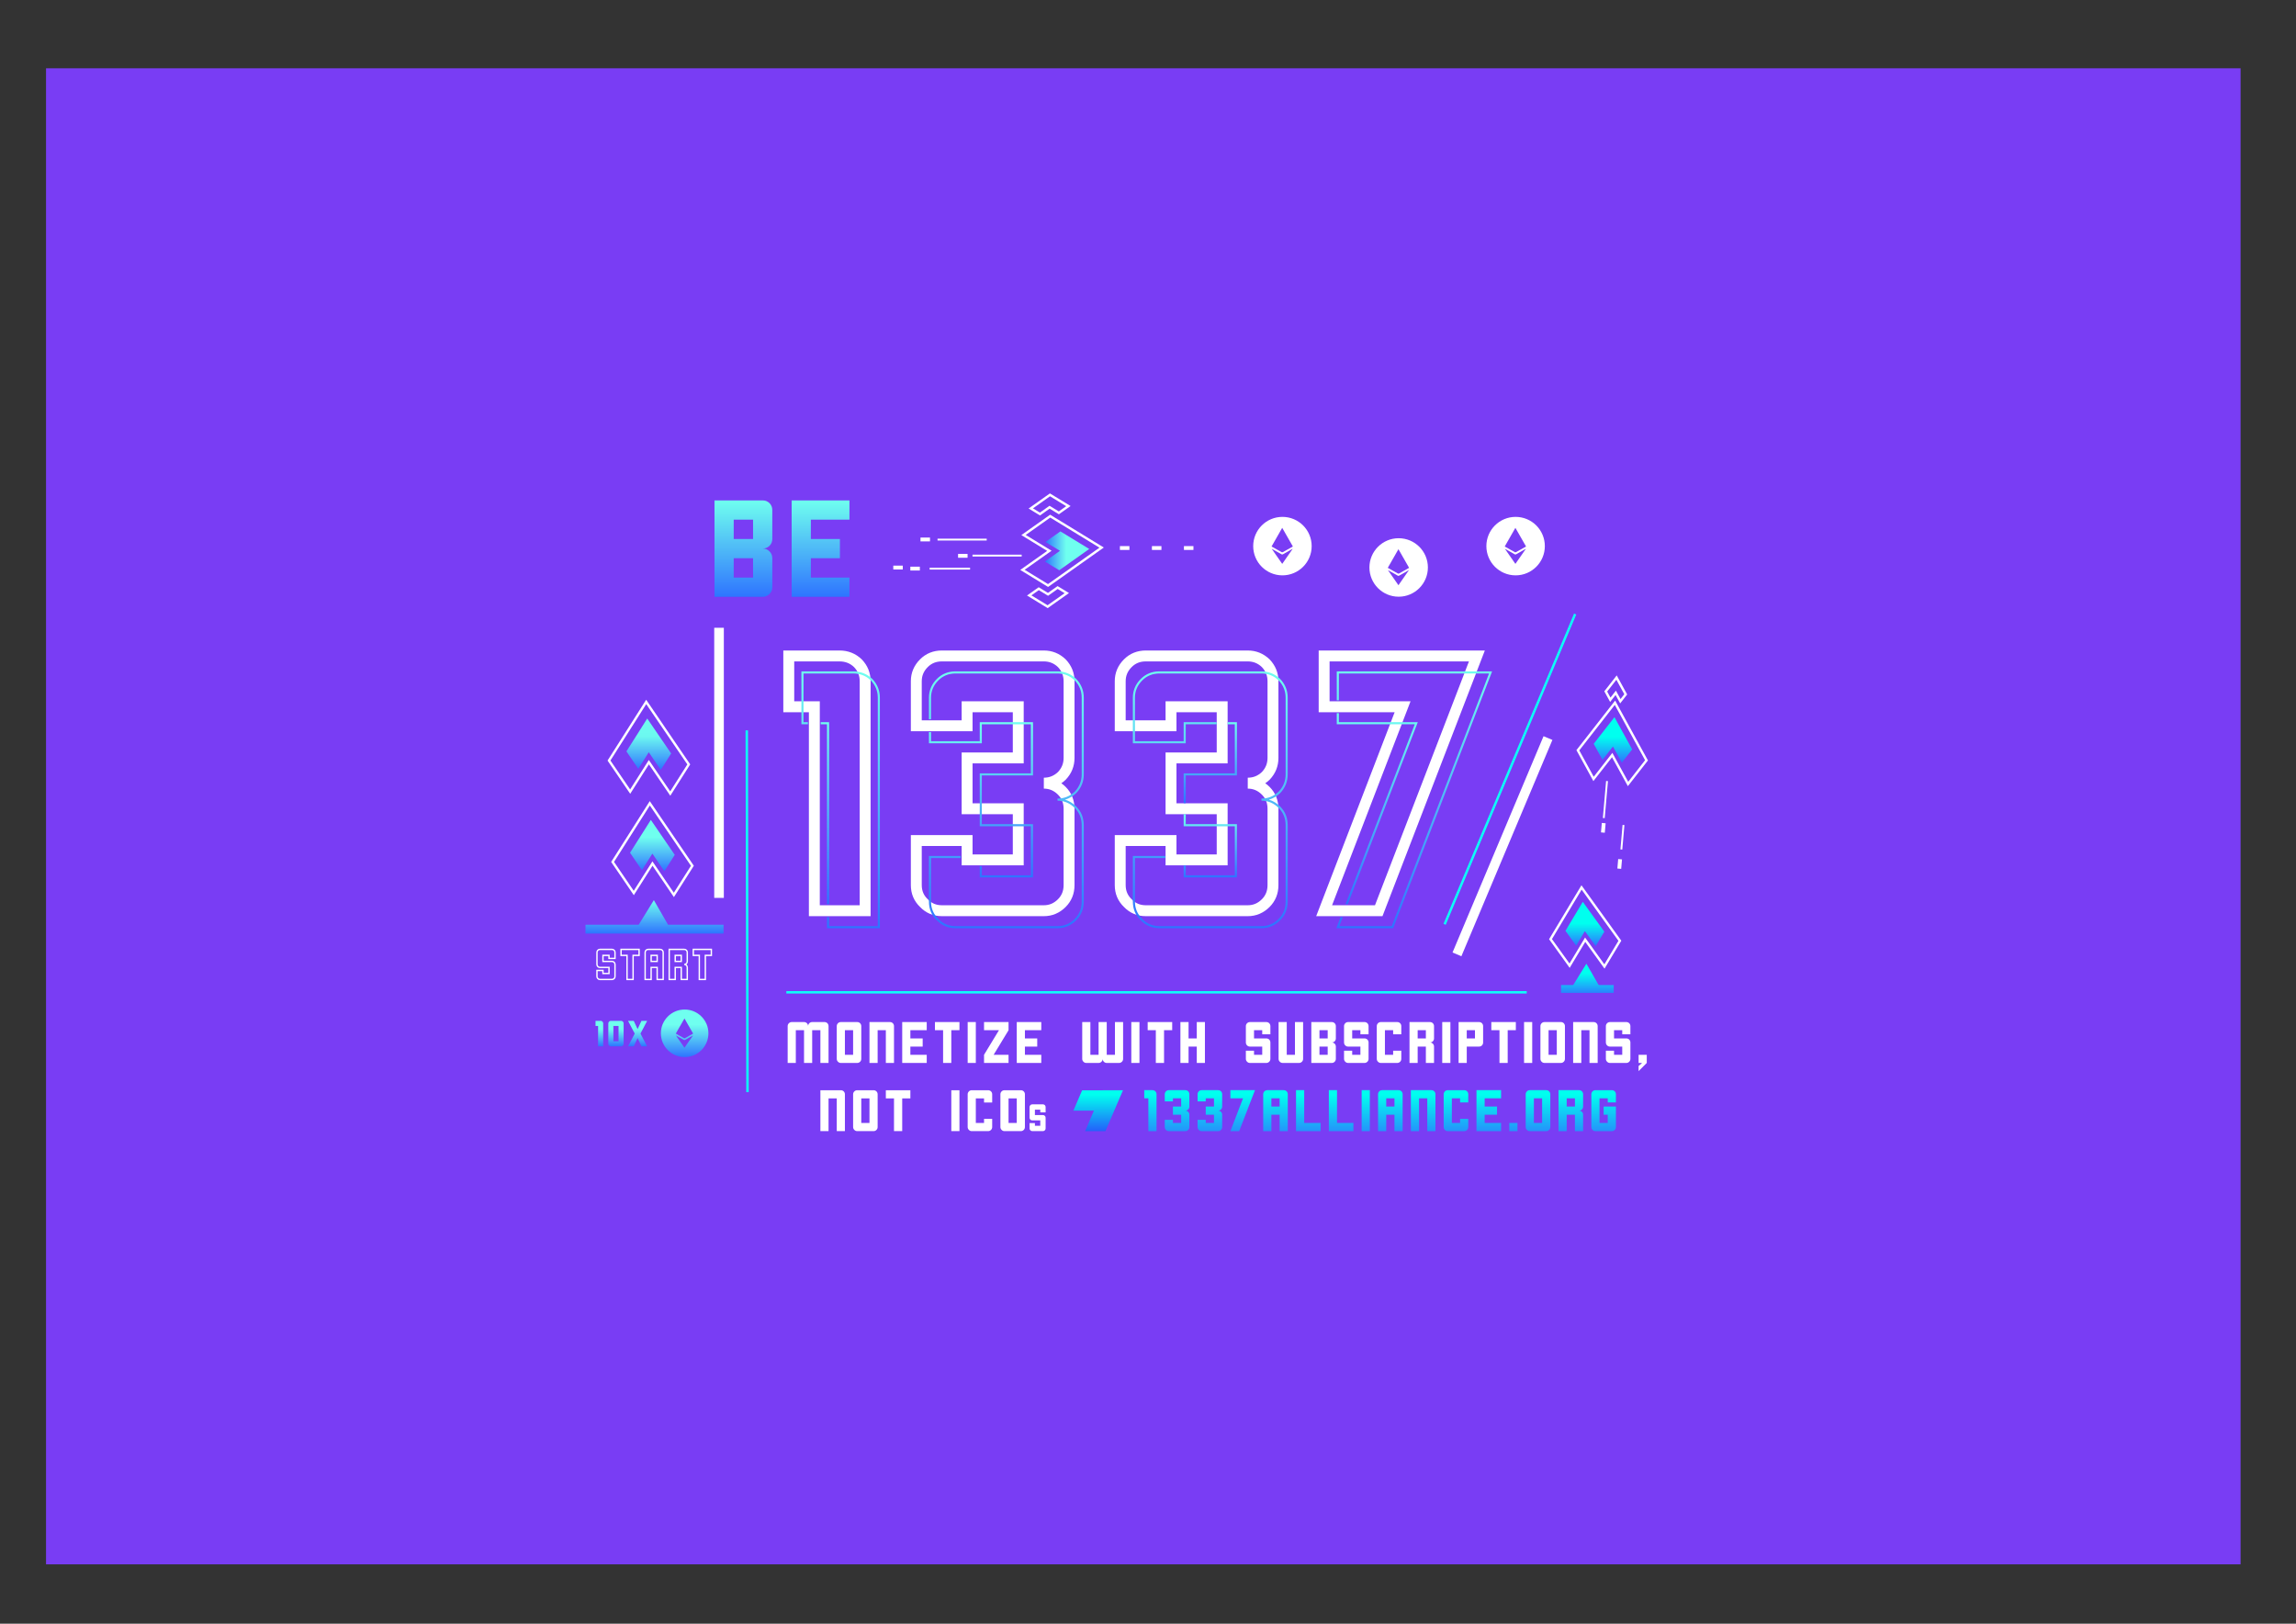 <?xml version="1.0" encoding="utf-8"?>
<!-- Generator: Adobe Illustrator 21.0.2, SVG Export Plug-In . SVG Version: 6.00 Build 0)  -->
<svg version="1.1" id="Layer_1" xmlns="http://www.w3.org/2000/svg" xmlns:xlink="http://www.w3.org/1999/xlink" x="0px" y="0px"
	 viewBox="0 0 841.89 595.28" enable-background="new 0 0 841.89 595.28" xml:space="preserve">
<rect x="0" y="0" width="841.89" height="595.28" fill="#333333" stroke="none"/>
<g>
	<g>
		<rect x="16.879" y="25.038" fill="#793DF4" width="804.691" height="548.477"/>
	</g>
</g>
<g>
	<path fill="none" stroke="#FFFFFF" stroke-width="4" stroke-miterlimit="10" d="M317.231,249.732c0,18.756,0,46.807,0,84.149
		c-4.141,0-10.351,0-18.629,0c0-16.643,0-41.568,0-74.771c-2.113,0-5.239,0-9.378,0c0-2.027,0-4.604,0-7.73
		c0-3.125,0-6.758,0-10.899c4.139,0,10.348,0,18.63,0c2.617,0,4.857,0.887,6.716,2.661
		C316.344,245.001,317.231,247.197,317.231,249.732z"/>
	<path fill="none" stroke="#FFFFFF" stroke-width="4" stroke-miterlimit="10" d="M382.75,287.117c2.535,0,4.731,0.931,6.59,2.788
		c1.774,1.774,2.661,3.972,2.661,6.59c0,6.254,0,15.588,0,28.008c0,2.619-0.887,4.816-2.661,6.59
		c-1.859,1.859-4.055,2.788-6.59,2.788c-8.364,0-20.827,0-37.385,0c-2.62,0-4.816-0.929-6.59-2.788
		c-1.859-1.774-2.788-3.971-2.788-6.59c0-1.774,0-4.012,0-6.716c0-2.789,0-5.998,0-9.632c4.139,0,10.348,0,18.63,0
		c0,1.606,0,3.972,0,7.096c4.224,0,10.475,0,18.756,0c0-4.224,0-10.475,0-18.756c-4.14,0-10.392,0-18.756,0
		c0-4.139,0-10.348,0-18.629c4.224,0,10.475,0,18.756,0c0-4.224,0-10.475,0-18.756c-4.14,0-10.392,0-18.756,0
		c0,1.606,0,3.929,0,6.97c-4.141,0-10.351,0-18.63,0c0-3.631,0-9.081,0-16.348c0-2.535,0.928-4.731,2.788-6.59
		c1.774-1.774,3.97-2.661,6.59-2.661c8.279,0,20.74,0,37.385,0c2.535,0,4.731,0.887,6.59,2.661c1.774,1.859,2.661,4.055,2.661,6.59
		c0,6.253,0,15.631,0,28.134c0,2.534-0.887,4.733-2.661,6.59C387.481,286.23,385.285,287.117,382.75,287.117z"/>
	<path fill="none" stroke="#FFFFFF" stroke-width="4" stroke-miterlimit="10" d="M457.522,287.117c2.534,0,4.731,0.931,6.59,2.788
		c1.774,1.774,2.66,3.972,2.66,6.59c0,6.254,0,15.588,0,28.008c0,2.619-0.886,4.816-2.66,6.59c-1.859,1.859-4.056,2.788-6.59,2.788
		c-8.365,0-20.828,0-37.386,0c-2.62,0-4.816-0.929-6.59-2.788c-1.859-1.774-2.788-3.971-2.788-6.59c0-1.774,0-4.012,0-6.716
		c0-2.789,0-5.998,0-9.632c4.139,0,10.348,0,18.63,0c0,1.606,0,3.972,0,7.096c4.224,0,10.475,0,18.756,0c0-4.224,0-10.475,0-18.756
		c-4.14,0-10.392,0-18.756,0c0-4.139,0-10.348,0-18.629c4.224,0,10.475,0,18.756,0c0-4.224,0-10.475,0-18.756
		c-4.14,0-10.392,0-18.756,0c0,1.606,0,3.929,0,6.97c-4.141,0-10.351,0-18.63,0c0-3.631,0-9.081,0-16.348
		c0-2.535,0.928-4.731,2.788-6.59c1.774-1.774,3.97-2.661,6.59-2.661c8.279,0,20.74,0,37.386,0c2.534,0,4.731,0.887,6.59,2.661
		c1.774,1.859,2.66,4.055,2.66,6.59c0,6.253,0,15.631,0,28.134c0,2.534-0.886,4.733-2.66,6.59
		C462.253,286.23,460.056,287.117,457.522,287.117z"/>
	<path fill="none" stroke="#FFFFFF" stroke-width="4" stroke-miterlimit="10" d="M541.543,240.481
		c-15.968,41.484-27.966,72.616-35.992,93.4c-8.871,0-15.546,0-20.023,0c14.362-37.342,23.952-62.266,28.767-74.771
		c-14.363,0-23.951,0-28.767,0c0-4.645,0-8.533,0-11.659c0-3.125,0-5.449,0-6.97c18.079,0,30.118,0,36.118,0
		c1.774,0,2.956,0,3.549,0C532.46,240.481,537.909,240.481,541.543,240.481z"/>
</g>
<g>
	<g>
		<g>
			<linearGradient id="SVGID_1_" gradientUnits="userSpaceOnUse" x1="302.471" y1="331.505" x2="302.471" y2="264.765">
				<stop  offset="0" style="stop-color:#2E74FF"/>
				<stop  offset="1" style="stop-color:#6FFFEF"/>
			</linearGradient>
			<polygon fill="url(#SVGID_1_)" points="300.94,265.531 303.237,265.531 303.237,331.505 304.002,331.505 304.002,264.765 
				300.94,264.765 			"/>
		</g>
		<g>
			<linearGradient id="SVGID_2_" gradientUnits="userSpaceOnUse" x1="308.245" y1="340.302" x2="308.245" y2="246.136">
				<stop  offset="0" style="stop-color:#2E74FF"/>
				<stop  offset="1" style="stop-color:#6FFFEF"/>
			</linearGradient>
			<path fill="url(#SVGID_2_)" d="M319.852,248.903c-1.924-1.836-4.273-2.767-6.981-2.767h-19.012v19.394h2.38v-0.765h-1.615
				v-17.863h18.246c2.504,0,4.675,0.86,6.44,2.543c1.696,1.777,2.555,3.905,2.555,6.326v83.766h-17.863v-3.331h-0.766v4.096h19.394
				V255.77C322.631,253.146,321.701,250.84,319.852,248.903z"/>
		</g>
	</g>
	<g>
		<g>
			<linearGradient id="SVGID_3_" gradientUnits="userSpaceOnUse" x1="359.698" y1="321.673" x2="359.698" y2="264.765">
				<stop  offset="0" style="stop-color:#2E74FF"/>
				<stop  offset="1" style="stop-color:#6FFFEF"/>
			</linearGradient>
			<polygon fill="url(#SVGID_3_)" points="340.622,268.402 340.622,272.501 360.017,272.501 360.017,265.531 378.008,265.531 
				378.008,283.522 359.252,283.522 359.252,302.916 378.008,302.916 378.008,320.907 360.017,320.907 360.017,317.586 
				359.252,317.586 359.252,321.673 378.773,321.673 378.773,302.15 360.017,302.15 360.017,284.286 378.773,284.286 
				378.773,264.765 359.252,264.765 359.252,271.735 341.388,271.735 341.388,268.402 			"/>
		</g>
		<g>
			<linearGradient id="SVGID_4_" gradientUnits="userSpaceOnUse" x1="369.012" y1="340.302" x2="369.012" y2="246.136">
				<stop  offset="0" style="stop-color:#2E74FF"/>
				<stop  offset="1" style="stop-color:#6FFFEF"/>
			</linearGradient>
			<path fill="url(#SVGID_4_)" d="M397.402,283.904V255.77c0-2.624-0.931-4.931-2.78-6.867c-1.924-1.836-4.23-2.767-6.853-2.767
				h-37.386c-2.713,0-5.02,0.933-6.86,2.773c-1.924,1.924-2.9,4.232-2.9,6.86v7.931h0.766v-7.931c0-2.418,0.9-4.544,2.677-6.319
				c1.691-1.692,3.817-2.549,6.319-2.549h37.386c2.42,0,4.548,0.86,6.312,2.543c1.696,1.777,2.555,3.905,2.555,6.326v28.134
				c0,2.423-0.86,4.552-2.542,6.314c-1.777,1.695-3.905,2.555-6.326,2.555v0.766c2.416,0,4.541,0.901,6.319,2.678
				c1.691,1.691,2.549,3.817,2.549,6.318v28.008c0,2.502-0.858,4.629-2.549,6.319c-1.775,1.776-3.902,2.677-6.319,2.677h-37.386
				c-2.499,0-4.623-0.899-6.326-2.683c-1.771-1.689-2.67-3.813-2.67-6.312v-15.966h10.878v-0.766h-11.644v16.731
				c0,2.717,0.978,5.027,2.894,6.854c1.84,1.929,4.151,2.907,6.867,2.907h37.386c2.628,0,4.936-0.976,6.86-2.9
				c1.84-1.84,2.773-4.149,2.773-6.861v-28.008c0-2.712-0.932-5.02-2.773-6.86c-1.221-1.221-2.595-2.059-4.107-2.51
				c1.51-0.432,2.886-1.234,4.112-2.404C396.471,288.837,397.402,286.531,397.402,283.904z"/>
		</g>
	</g>
	<g>
		<g>
			<linearGradient id="SVGID_5_" gradientUnits="userSpaceOnUse" x1="443.782" y1="340.302" x2="443.782" y2="246.136">
				<stop  offset="0" style="stop-color:#2E74FF"/>
				<stop  offset="1" style="stop-color:#6FFFEF"/>
			</linearGradient>
			<path fill="url(#SVGID_5_)" d="M472.172,283.904V255.77c0-2.625-0.931-4.931-2.779-6.867c-1.925-1.836-4.23-2.767-6.854-2.767
				h-37.387c-2.712,0-5.02,0.933-6.86,2.773c-1.925,1.924-2.901,4.232-2.901,6.86v16.731h19.395v-6.97h11.33v-0.765h-12.095v6.97
				h-17.863V255.77c0-2.418,0.9-4.544,2.676-6.319c1.691-1.692,3.817-2.549,6.319-2.549h37.387c2.419,0,4.548,0.86,6.312,2.543
				c1.696,1.777,2.555,3.905,2.555,6.326v28.134c0,2.423-0.859,4.552-2.542,6.314c-1.777,1.695-3.906,2.555-6.325,2.555v0.766
				c2.415,0,4.541,0.901,6.318,2.678c1.692,1.691,2.549,3.816,2.549,6.318v28.008c0,2.502-0.857,4.629-2.549,6.318
				c-1.775,1.777-3.901,2.678-6.318,2.678h-37.387c-2.498,0-4.623-0.899-6.325-2.683c-1.771-1.689-2.67-3.813-2.67-6.312v-15.966
				h11.159v-0.766h-11.925v16.731c0,2.717,0.978,5.027,2.894,6.854c1.84,1.929,4.151,2.907,6.867,2.907h37.387
				c2.627,0,4.935-0.976,6.86-2.9c1.84-1.84,2.773-4.148,2.773-6.861v-28.008c0-2.712-0.933-5.02-2.773-6.86
				c-1.221-1.221-2.596-2.059-4.108-2.51c1.512-0.432,2.888-1.234,4.114-2.404C471.241,288.838,472.172,286.531,472.172,283.904z"/>
		</g>
		<g>
			<linearGradient id="SVGID_6_" gradientUnits="userSpaceOnUse" x1="443.783" y1="294.441" x2="443.783" y2="264.765">
				<stop  offset="0" style="stop-color:#2E74FF"/>
				<stop  offset="1" style="stop-color:#6FFFEF"/>
			</linearGradient>
			<polygon fill="url(#SVGID_6_)" points="450.157,264.765 450.157,265.531 452.777,265.531 452.777,283.522 434.022,283.522 
				434.022,294.441 434.787,294.441 434.787,284.286 453.544,284.286 453.544,264.765 			"/>
		</g>
		<g>
			<linearGradient id="SVGID_7_" gradientUnits="userSpaceOnUse" x1="443.783" y1="321.673" x2="443.783" y2="298.492">
				<stop  offset="0" style="stop-color:#2E74FF"/>
				<stop  offset="1" style="stop-color:#6FFFEF"/>
			</linearGradient>
			<polygon fill="url(#SVGID_7_)" points="434.022,298.492 434.022,302.916 452.777,302.916 452.777,320.907 434.787,320.907 
				434.787,317.28 434.022,317.28 434.022,321.673 453.544,321.673 453.544,302.15 434.787,302.15 434.787,298.492 			"/>
		</g>
	</g>
	<g>
		<g>
			<linearGradient id="SVGID_8_" gradientUnits="userSpaceOnUse" x1="505.017" y1="331.505" x2="505.017" y2="261.449">
				<stop  offset="0" style="stop-color:#2E74FF"/>
				<stop  offset="1" style="stop-color:#6FFFEF"/>
			</linearGradient>
			<path fill="url(#SVGID_8_)" d="M490.928,264.765v-3.316h-0.765v4.082h28.594c-4.501,11.691-12.974,33.708-25.384,65.974h0.819
				c12.54-32.599,21.043-54.699,25.479-66.219l0.2-0.52H490.928z"/>
		</g>
		<g>
			<linearGradient id="SVGID_9_" gradientUnits="userSpaceOnUse" x1="518.553" y1="340.302" x2="518.553" y2="246.136">
				<stop  offset="0" style="stop-color:#2E74FF"/>
				<stop  offset="1" style="stop-color:#6FFFEF"/>
			</linearGradient>
			<path fill="url(#SVGID_9_)" d="M490.163,246.136v10.612h0.765v-9.846h55.076c-15.805,41.06-27.706,71.939-35.697,92.635h-19.205
				c0.432-1.122,0.858-2.231,1.281-3.331h-0.82c-0.453,1.18-0.911,2.371-1.375,3.576l-0.201,0.52h20.844l0.095-0.246
				c8.025-20.784,20.023-51.917,35.991-93.4l0.201-0.52H490.163z"/>
		</g>
	</g>
</g>
<g>
	<rect x="288.332" y="363.354" fill="#0DFFF8" width="271.483" height="0.881"/>
</g>
<g>
	
		<rect x="491.832" y="281.707" transform="matrix(0.388 -0.922 0.922 0.388 78.736 682.862)" fill="#0DFFF8" width="123.359" height="0.882"/>
</g>
<g>
	
		<rect x="273.592" y="267.708" transform="matrix(1 -0.002 0.002 1 -0.742 0.61)" fill="#0DFFF8" width="0.881" height="132.624"/>
</g>
<g>
	
		<rect x="507.786" y="308.628" transform="matrix(0.388 -0.922 0.922 0.388 51.033 697.631)" fill="#FFFFFF" width="86.008" height="3.526"/>
</g>
<g>
	<rect x="261.889" y="230.154" fill="#FFFFFF" width="3.526" height="99.023"/>
</g>
<g>
	<g>
		<path fill="#FFFFFF" d="M303.808,376.187c0,3.01,0,7.513,0,13.506c-0.664,0-1.661,0-2.99,0c0-2.671,0-6.672,0-12
			c-0.664,0-1.668,0-3.01,0c0,2.671,0,6.672,0,12c-0.665,0-1.661,0-2.99,0c0-2.671,0-6.672,0-12c-0.664,0-1.668,0-3.01,0
			c0,2.671,0,6.672,0,12c-0.664,0-1.661,0-2.99,0c0-1.126,0-2.82,0-5.086c0-0.935,0-2.101,0-3.498c0-1.411,0-3.051,0-4.923
			c0-0.406,0.149-0.759,0.448-1.057c0.285-0.286,0.637-0.428,1.058-0.428c0.99,0,2.488,0,4.495,0c0.421,0,0.773,0.142,1.058,0.428
			c0.298,0.298,0.447,0.651,0.447,1.057c0-0.406,0.142-0.759,0.428-1.057c0.298-0.286,0.651-0.428,1.058-0.428
			c1.003,0,2.508,0,4.516,0c0.407,0,0.759,0.142,1.058,0.428C303.665,375.429,303.808,375.781,303.808,376.187z"/>
	</g>
	<g>
		<path fill="#FFFFFF" d="M315.809,376.187c0,2.672,0,6.672,0,12.002c0,0.42-0.142,0.772-0.427,1.057
			c-0.299,0.298-0.651,0.448-1.058,0.448c-1.342,0-3.343,0-6,0c-0.421,0-0.773-0.149-1.058-0.448
			c-0.298-0.285-0.448-0.637-0.448-1.057c0-1.004,0-2.509,0-4.516c0-0.826,0-1.857,0-3.092c0-1.261,0-2.726,0-4.393
			c0-0.406,0.149-0.759,0.448-1.057c0.285-0.286,0.637-0.428,1.058-0.428c1.329,0,3.329,0,6,0c0.407,0,0.759,0.142,1.058,0.428
			C315.666,375.429,315.809,375.781,315.809,376.187z M309.808,386.704c0.678,0,1.681,0,3.01,0c0-0.135,0-0.333,0-0.59
			c0-1.872,0-4.678,0-8.421c-0.664,0-1.668,0-3.01,0c0,1.003,0,2.502,0,4.494C309.808,383.192,309.808,384.696,309.808,386.704z"/>
	</g>
	<g>
		<path fill="#FFFFFF" d="M327.81,376.187c0,3.01,0,7.513,0,13.506c-0.664,0-1.661,0-2.99,0c0-2.671,0-6.672,0-12
			c-0.665,0-1.668,0-3.011,0c0,2.671,0,6.672,0,12c-0.664,0-1.661,0-2.99,0c0-1.668,0-3.75,0-6.245c0-2.495,0-5.41,0-8.747
			c0.664,0,1.661,0,2.99,0c1.004,0,2.509,0,4.516,0c0.407,0,0.759,0.142,1.058,0.428C327.667,375.429,327.81,375.781,327.81,376.187
			z"/>
	</g>
	<g>
		<path fill="#FFFFFF" d="M333.81,377.693c0,1.329,0,2.332,0,3.01c2.007,0,3.512,0,4.516,0c0,1.329,0,2.325,0,2.99
			c-2.007,0-3.512,0-4.516,0c0,1.329,0,2.332,0,3.01c2.671,0,4.672,0,6.001,0c0,1.329,0,2.325,0,2.99c-2.658,0-4.658,0-6.001,0
			c-1.329,0-2.325,0-2.99,0c0-1.329,0-2.325,0-2.99c0-0.678,0-1.268,0-1.77c0-0.502,0-0.916,0-1.241c0-1.506,0-2.502,0-2.99
			c0-1.506,0-2.509,0-3.01c0-1.492,0-2.488,0-2.991c1.505,0,2.502,0,2.99,0c3.01,0,5.011,0,6.001,0c0,1.492,0,2.489,0,2.991
			C337.153,377.693,335.153,377.693,333.81,377.693z"/>
	</g>
	<g>
		<path fill="#FFFFFF" d="M351.811,377.693c-1.329,0-2.326,0-2.99,0c0,6.007,0,10.007,0,12c-1.505,0-2.509,0-3.01,0
			c0-5.993,0-9.994,0-12c-1.491,0-2.488,0-2.99,0c0-0.746,0-1.37,0-1.872c0-0.502,0-0.875,0-1.119c4.502,0,7.498,0,8.991,0
			C351.811,376.031,351.811,377.029,351.811,377.693z"/>
	</g>
	<g>
		<path fill="#FFFFFF" d="M354.822,374.702c0.501,0,1.498,0,2.99,0c0,1.872,0,5.621,0,11.249c0,0.624,0,1.872,0,3.743
			c-0.488,0-1.485,0-2.99,0c0-1.668,0-3.75,0-6.245C354.822,380.954,354.822,378.039,354.822,374.702z"/>
	</g>
	<g>
		<path fill="#FFFFFF" d="M369.813,374.702c0,1.167,0,2.049,0,2.644c0,0.149,0,0.265,0,0.347c-2.427,4-4.251,7.003-5.472,9.011
			c2.441,0,4.264,0,5.472,0c0,1.329,0,2.325,0,2.99c-4,0-6.997,0-8.991,0c0-0.597,0-1.112,0-1.546c0-0.434,0-0.8,0-1.098
			c0-0.176,0-0.292,0-0.346c2.739-4.502,4.563-7.506,5.472-9.011c-2.74,0-4.563,0-5.472,0c0-1.492,0-2.488,0-2.991
			C364.823,374.702,367.819,374.702,369.813,374.702z"/>
	</g>
	<g>
		<path fill="#FFFFFF" d="M375.813,377.693c0,1.329,0,2.332,0,3.01c2.007,0,3.512,0,4.516,0c0,1.329,0,2.325,0,2.99
			c-2.007,0-3.512,0-4.516,0c0,1.329,0,2.332,0,3.01c2.671,0,4.672,0,6.001,0c0,1.329,0,2.325,0,2.99c-2.658,0-4.658,0-6.001,0
			c-1.329,0-2.325,0-2.99,0c0-1.329,0-2.325,0-2.99c0-0.678,0-1.268,0-1.77c0-0.502,0-0.916,0-1.241c0-1.506,0-2.502,0-2.99
			c0-1.506,0-2.509,0-3.01c0-1.492,0-2.488,0-2.991c1.505,0,2.502,0,2.99,0c3.01,0,5.011,0,6.001,0c0,1.492,0,2.489,0,2.991
			C379.155,377.693,377.155,377.693,375.813,377.693z"/>
	</g>
	<g>
		<path fill="#FFFFFF" d="M396.825,388.189c0-1.492,0-3.364,0-5.615c0-2.251,0-4.874,0-7.872c0.665,0,1.661,0,2.99,0
			c0,2.658,0,6.659,0,12.002c0.678,0,1.681,0,3.01,0c0-2.672,0-6.672,0-12.002c0.664,0,1.661,0,2.99,0c0,2.658,0,6.659,0,12.002
			c0.678,0,1.681,0,3.011,0c0-2.672,0-6.672,0-12.002c0.664,0,1.661,0,2.99,0c0,2.998,0,7.492,0,13.487
			c0,0.42-0.142,0.772-0.427,1.057c-0.298,0.298-0.651,0.448-1.058,0.448c-1.004,0-2.509,0-4.516,0c-0.407,0-0.76-0.149-1.058-0.448
			c-0.285-0.285-0.427-0.637-0.427-1.057c0,0.42-0.149,0.772-0.447,1.057c-0.285,0.298-0.638,0.448-1.058,0.448
			c-1.004,0-2.501,0-4.495,0c-0.421,0-0.773-0.149-1.058-0.448C396.974,388.961,396.825,388.609,396.825,388.189z"/>
	</g>
	<g>
		<path fill="#FFFFFF" d="M414.826,374.702c0.502,0,1.498,0,2.99,0c0,1.872,0,5.621,0,11.249c0,0.624,0,1.872,0,3.743
			c-0.488,0-1.485,0-2.99,0c0-1.668,0-3.75,0-6.245C414.826,380.954,414.826,378.039,414.826,374.702z"/>
	</g>
	<g>
		<path fill="#FFFFFF" d="M429.817,377.693c-1.329,0-2.326,0-2.99,0c0,6.007,0,10.007,0,12c-1.505,0-2.509,0-3.011,0
			c0-5.993,0-9.994,0-12c-1.491,0-2.488,0-2.99,0c0-0.746,0-1.37,0-1.872c0-0.502,0-0.875,0-1.119c4.502,0,7.499,0,8.991,0
			C429.817,376.031,429.817,377.029,429.817,377.693z"/>
	</g>
	<g>
		<path fill="#FFFFFF" d="M441.818,374.702c0,2.658,0,4.659,0,6.001c0,1.329,0,2.325,0,2.99c0,2.672,0,4.671,0,6
			c-1.329,0-2.326,0-2.99,0c0-2.671,0-4.671,0-6c-1.329,0-2.332,0-3.01,0c0,2.672,0,4.671,0,6c-1.329,0-2.325,0-2.99,0
			c0-1.329,0-2.495,0-3.498c0-1.004,0-1.837,0-2.502c0-1.506,0-2.502,0-2.99c0-3.01,0-5.011,0-6.001c1.505,0,2.502,0,2.99,0
			c0,2.998,0,4.997,0,6.001c1.505,0,2.509,0,3.01,0c0-3.01,0-5.011,0-6.001C440.156,374.702,441.153,374.702,441.818,374.702z"/>
	</g>
	<g>
		<path fill="#FFFFFF" d="M462.829,379.198c0-0.339,0-0.84,0-1.505c-0.663,0-1.666,0-3.009,0c0,0.664,0,1.668,0,3.01
			c1.003,0,2.509,0,4.515,0c0.406,0,0.76,0.142,1.058,0.427c0.285,0.298,0.427,0.651,0.427,1.057c0,1.343,0,3.343,0,6.001
			c0,0.42-0.142,0.772-0.427,1.057c-0.298,0.298-0.652,0.448-1.058,0.448c-1.343,0-3.342,0-6,0c-0.42,0-0.774-0.149-1.058-0.448
			c-0.298-0.285-0.448-0.637-0.448-1.057c0-0.664,0-1.662,0-2.991c0.666,0,1.662,0,2.991,0c0,0.326,0,0.827,0,1.506
			c0.677,0,1.68,0,3.009,0c0-0.678,0-1.681,0-3.01c-1.003,0-2.502,0-4.494,0c-0.42,0-0.774-0.142-1.058-0.427
			c-0.298-0.298-0.448-0.658-0.448-1.079c0-0.663,0-1.498,0-2.502c0-1.003,0-2.169,0-3.498c0-0.406,0.149-0.759,0.448-1.057
			c0.285-0.286,0.638-0.428,1.058-0.428c1.329,0,3.328,0,6,0c0.406,0,0.76,0.142,1.058,0.428c0.285,0.298,0.427,0.651,0.427,1.057
			c0,0.678,0,1.681,0,3.01C465.154,379.198,464.158,379.198,462.829,379.198z"/>
	</g>
	<g>
		<path fill="#FFFFFF" d="M477.82,374.702c0,2.998,0,7.492,0,13.487c0,0.42-0.142,0.772-0.427,1.057
			c-0.298,0.298-0.652,0.448-1.058,0.448c-1.343,0-3.342,0-6,0c-0.42,0-0.774-0.149-1.058-0.448
			c-0.298-0.285-0.448-0.637-0.448-1.057c0-1.492,0-3.364,0-5.615c0-2.251,0-4.874,0-7.872c0.666,0,1.662,0,2.991,0
			c0,2.658,0,6.659,0,12.002c0.677,0,1.68,0,3.009,0c0-2.672,0-6.672,0-12.002C475.495,374.702,476.491,374.702,477.82,374.702z"/>
	</g>
	<g>
		<path fill="#FFFFFF" d="M488.338,382.188c0.406,0,0.758,0.149,1.056,0.448c0.285,0.285,0.427,0.638,0.427,1.058
			c0,1.003,0,2.502,0,4.496c0,0.42-0.142,0.772-0.427,1.057c-0.298,0.298-0.65,0.448-1.056,0.448c-1.005,0-2.509,0-4.517,0
			c-0.663,0-1.66,0-2.989,0c0-0.664,0-1.661,0-2.99c0-0.678,0-1.681,0-3.01c0-0.664,0-1.661,0-2.99c0-0.34,0-0.76,0-1.261
			c0-0.501,0-1.085,0-1.749c0-0.665,0-1.662,0-2.991c0.663,0,1.66,0,2.989,0c1.003,0,2.509,0,4.517,0
			c0.406,0,0.758,0.142,1.056,0.428c0.285,0.298,0.427,0.651,0.427,1.057c0,1.004,0,2.509,0,4.516c0,0.406-0.142,0.759-0.427,1.057
			C489.095,382.045,488.744,382.188,488.338,382.188z M483.82,380.704c0.679,0,1.682,0,3.012,0c0-0.123,0-0.298,0-0.529
			c0-0.557,0-1.383,0-2.481c-0.666,0-1.669,0-3.012,0C483.82,378.358,483.82,379.361,483.82,380.704z M483.82,386.704
			c0.679,0,1.682,0,3.012,0c0-0.123,0-0.298,0-0.529c0-0.556,0-1.383,0-2.481c-0.666,0-1.669,0-3.012,0
			C483.82,384.358,483.82,385.361,483.82,386.704z"/>
	</g>
	<g>
		<path fill="#FFFFFF" d="M498.832,379.198c0-0.339,0-0.84,0-1.505c-0.666,0-1.669,0-3.012,0c0,0.664,0,1.668,0,3.01
			c1.003,0,2.509,0,4.517,0c0.406,0,0.757,0.142,1.056,0.427c0.285,0.298,0.427,0.651,0.427,1.057c0,1.343,0,3.343,0,6.001
			c0,0.42-0.142,0.772-0.427,1.057c-0.298,0.298-0.65,0.448-1.056,0.448c-1.343,0-3.344,0-6.003,0c-0.42,0-0.771-0.149-1.056-0.448
			c-0.298-0.285-0.448-0.637-0.448-1.057c0-0.664,0-1.662,0-2.991c0.663,0,1.66,0,2.989,0c0,0.326,0,0.827,0,1.506
			c0.679,0,1.683,0,3.012,0c0-0.678,0-1.681,0-3.01c-1.003,0-2.502,0-4.497,0c-0.42,0-0.771-0.142-1.056-0.427
			c-0.298-0.298-0.448-0.658-0.448-1.079c0-0.663,0-1.498,0-2.502c0-1.003,0-2.169,0-3.498c0-0.406,0.149-0.759,0.448-1.057
			c0.285-0.286,0.636-0.428,1.056-0.428c1.329,0,3.331,0,6.003,0c0.406,0,0.757,0.142,1.056,0.428
			c0.285,0.298,0.427,0.651,0.427,1.057c0,0.678,0,1.681,0,3.01C501.158,379.198,500.161,379.198,498.832,379.198z"/>
	</g>
	<g>
		<path fill="#FFFFFF" d="M510.833,379.198c0-0.339,0-0.84,0-1.505c-0.666,0-1.669,0-3.012,0c0,2.006,0,5.01,0,9.011
			c0.679,0,1.682,0,3.012,0c0-0.338,0-0.841,0-1.506c0.663,0,1.66,0,2.989,0c0,0.664,0,1.662,0,2.991
			c0,0.42-0.142,0.772-0.427,1.057c-0.298,0.298-0.65,0.448-1.056,0.448c-1.343,0-3.344,0-6.002,0c-0.42,0-0.771-0.149-1.056-0.448
			c-0.298-0.285-0.448-0.637-0.448-1.057c0-1.004,0-2.509,0-4.516c0-0.826,0-1.857,0-3.092c0-1.261,0-2.726,0-4.393
			c0-0.406,0.149-0.759,0.448-1.057c0.285-0.286,0.636-0.428,1.056-0.428c1.329,0,3.331,0,6.002,0c0.406,0,0.757,0.142,1.056,0.428
			c0.285,0.298,0.427,0.651,0.427,1.057c0,0.678,0,1.681,0,3.01C513.158,379.198,512.162,379.198,510.833,379.198z"/>
	</g>
	<g>
		<path fill="#FFFFFF" d="M524.339,382.188c0.406,0,0.76,0.149,1.058,0.448c0.285,0.285,0.427,0.638,0.427,1.058
			c0,1.329,0,3.329,0,6c-0.666,0-1.662,0-2.991,0c0-1.329,0-3.328,0-6c-0.663,0-1.667,0-3.009,0c0,1.329,0,3.329,0,6
			c-0.666,0-1.662,0-2.991,0c0-1.329,0-3.328,0-6c0-0.664,0-1.661,0-2.99c0-0.664,0-1.499,0-2.502c0-1.004,0-2.17,0-3.499
			c0.666,0,1.662,0,2.991,0c1.003,0,2.509,0,4.515,0c0.406,0,0.76,0.142,1.058,0.428c0.285,0.298,0.427,0.651,0.427,1.057
			c0,1.004,0,2.509,0,4.516c0,0.406-0.142,0.759-0.427,1.057C525.099,382.045,524.745,382.188,524.339,382.188z M522.833,380.704
			c0-0.123,0-0.298,0-0.529c0-0.557,0-1.383,0-2.481c-0.663,0-1.667,0-3.009,0c0,0.664,0,1.668,0,3.01
			C520.501,380.704,521.504,380.704,522.833,380.704z"/>
	</g>
	<g>
		<path fill="#FFFFFF" d="M528.833,374.702c0.503,0,1.499,0,2.991,0c0,1.872,0,5.621,0,11.249c0,0.624,0,1.872,0,3.743
			c-0.489,0-1.485,0-2.991,0c0-1.668,0-3.75,0-6.245C528.833,380.954,528.833,378.039,528.833,374.702z"/>
	</g>
	<g>
		<path fill="#FFFFFF" d="M543.825,376.187c0,1.343,0,3.343,0,6c0,0.421-0.142,0.78-0.427,1.079
			c-0.298,0.285-0.652,0.427-1.058,0.427c-1.003,0-2.509,0-4.515,0c0,1.329,0,3.329,0,6c-0.666,0-1.662,0-2.991,0
			c0-0.664,0-1.498,0-2.502c0-0.989,0-2.155,0-3.498c0-0.664,0-1.661,0-2.99c0-0.678,0-1.681,0-3.01c0-0.665,0-1.662,0-2.991
			c0.666,0,1.662,0,2.991,0c1.003,0,2.509,0,4.515,0c0.406,0,0.76,0.142,1.058,0.428
			C543.682,375.429,543.825,375.781,543.825,376.187z M537.824,380.704c0.677,0,1.68,0,3.009,0c0-0.123,0-0.298,0-0.529
			c0-0.557,0-1.383,0-2.481c-0.663,0-1.667,0-3.009,0C537.824,378.358,537.824,379.361,537.824,380.704z"/>
	</g>
	<g>
		<path fill="#FFFFFF" d="M555.825,377.693c-1.329,0-2.325,0-2.989,0c0,6.007,0,10.007,0,12c-1.506,0-2.509,0-3.012,0
			c0-5.993,0-9.994,0-12c-1.492,0-2.488,0-2.989,0c0-0.746,0-1.37,0-1.872c0-0.502,0-0.875,0-1.119c4.501,0,7.499,0,8.989,0
			C555.825,376.031,555.825,377.029,555.825,377.693z"/>
	</g>
	<g>
		<path fill="#FFFFFF" d="M558.837,374.702c0.5,0,1.497,0,2.989,0c0,1.872,0,5.621,0,11.249c0,0.624,0,1.872,0,3.743
			c-0.487,0-1.485,0-2.989,0c0-1.668,0-3.75,0-6.245C558.837,380.954,558.837,378.039,558.837,374.702z"/>
	</g>
	<g>
		<path fill="#FFFFFF" d="M573.826,376.187c0,2.672,0,6.672,0,12.002c0,0.42-0.142,0.772-0.427,1.057
			c-0.298,0.298-0.65,0.448-1.056,0.448c-1.343,0-3.344,0-6.003,0c-0.42,0-0.771-0.149-1.056-0.448
			c-0.298-0.285-0.448-0.637-0.448-1.057c0-1.004,0-2.509,0-4.516c0-0.826,0-1.857,0-3.092c0-1.261,0-2.726,0-4.393
			c0-0.406,0.149-0.759,0.448-1.057c0.285-0.286,0.636-0.428,1.056-0.428c1.329,0,3.331,0,6.003,0c0.406,0,0.758,0.142,1.056,0.428
			C573.683,375.429,573.826,375.781,573.826,376.187z M567.826,386.704c0.679,0,1.682,0,3.012,0c0-0.135,0-0.333,0-0.59
			c0-1.872,0-4.678,0-8.421c-0.666,0-1.669,0-3.012,0c0,1.003,0,2.502,0,4.494C567.826,383.192,567.826,384.696,567.826,386.704z"/>
	</g>
	<g>
		<path fill="#FFFFFF" d="M585.828,376.187c0,3.01,0,7.513,0,13.506c-0.666,0-1.662,0-2.991,0c0-2.671,0-6.672,0-12
			c-0.663,0-1.666,0-3.009,0c0,2.671,0,6.672,0,12c-0.666,0-1.662,0-2.991,0c0-1.668,0-3.75,0-6.245c0-2.495,0-5.41,0-8.747
			c0.666,0,1.662,0,2.991,0c1.003,0,2.509,0,4.515,0c0.406,0,0.76,0.142,1.058,0.428
			C585.686,375.429,585.828,375.781,585.828,376.187z"/>
	</g>
	<g>
		<path fill="#FFFFFF" d="M594.838,379.198c0-0.339,0-0.84,0-1.505c-0.663,0-1.667,0-3.009,0c0,0.664,0,1.668,0,3.01
			c1.003,0,2.509,0,4.515,0c0.406,0,0.76,0.142,1.058,0.427c0.285,0.298,0.427,0.651,0.427,1.057c0,1.343,0,3.343,0,6.001
			c0,0.42-0.142,0.772-0.427,1.057c-0.298,0.298-0.652,0.448-1.058,0.448c-1.343,0-3.342,0-6,0c-0.42,0-0.774-0.149-1.058-0.448
			c-0.298-0.285-0.448-0.637-0.448-1.057c0-0.664,0-1.662,0-2.991c0.666,0,1.662,0,2.991,0c0,0.326,0,0.827,0,1.506
			c0.677,0,1.68,0,3.009,0c0-0.678,0-1.681,0-3.01c-1.003,0-2.502,0-4.495,0c-0.42,0-0.774-0.142-1.058-0.427
			c-0.298-0.298-0.448-0.658-0.448-1.079c0-0.663,0-1.498,0-2.502c0-1.003,0-2.169,0-3.498c0-0.406,0.149-0.759,0.448-1.057
			c0.285-0.286,0.638-0.428,1.058-0.428c1.329,0,3.328,0,6,0c0.406,0,0.76,0.142,1.058,0.428c0.285,0.298,0.427,0.651,0.427,1.057
			c0,0.678,0,1.681,0,3.01C597.163,379.198,596.167,379.198,594.838,379.198z"/>
	</g>
	<g>
		<path fill="#FFFFFF" d="M603.829,386.704c0,0.665,0,1.159,0,1.485c0,0.665,0,1.166,0,1.505c-1.329,1.329-2.325,2.325-2.991,2.99
			c0-0.828,0-1.451,0-1.871c0.652-0.557,1.079-0.93,1.283-1.119c-0.638,0-1.065,0-1.283,0c0-0.76,0-1.39,0-1.891
			c0-0.489,0-0.855,0-1.098C602.167,386.704,603.163,386.704,603.829,386.704z"/>
	</g>
	<g>
		<path fill="#FFFFFF" d="M309.809,401.182c0,3.01,0,7.513,0,13.506c-0.664,0-1.661,0-2.99,0c0-2.671,0-6.672,0-12
			c-0.665,0-1.668,0-3.011,0c0,2.671,0,6.672,0,12c-0.664,0-1.661,0-2.99,0c0-1.668,0-3.75,0-6.245c0-2.495,0-5.41,0-8.747
			c0.664,0,1.661,0,2.99,0c1.004,0,2.509,0,4.516,0c0.407,0,0.759,0.142,1.058,0.428
			C309.666,400.424,309.809,400.776,309.809,401.182z"/>
	</g>
	<g>
		<path fill="#FFFFFF" d="M321.809,401.182c0,2.672,0,6.672,0,12.002c0,0.42-0.142,0.772-0.427,1.057
			c-0.299,0.298-0.651,0.448-1.058,0.448c-1.342,0-3.343,0-6,0c-0.421,0-0.773-0.149-1.058-0.448
			c-0.298-0.285-0.448-0.637-0.448-1.057c0-1.004,0-2.509,0-4.516c0-0.826,0-1.857,0-3.092c0-1.261,0-2.726,0-4.393
			c0-0.406,0.149-0.759,0.448-1.057c0.285-0.286,0.637-0.428,1.058-0.428c1.329,0,3.329,0,6,0c0.407,0,0.759,0.142,1.058,0.428
			C321.667,400.424,321.809,400.776,321.809,401.182z M315.808,411.699c0.678,0,1.681,0,3.01,0c0-0.135,0-0.333,0-0.59
			c0-1.872,0-4.678,0-8.421c-0.664,0-1.668,0-3.01,0c0,1.003,0,2.502,0,4.495C315.808,408.187,315.808,409.691,315.808,411.699z"/>
	</g>
	<g>
		<path fill="#FFFFFF" d="M333.81,402.688c-1.329,0-2.326,0-2.99,0c0,6.007,0,10.007,0,12c-1.505,0-2.509,0-3.01,0
			c0-5.993,0-9.994,0-12c-1.491,0-2.488,0-2.99,0c0-0.746,0-1.37,0-1.872c0-0.502,0-0.875,0-1.119c4.502,0,7.498,0,8.991,0
			C333.81,401.026,333.81,402.023,333.81,402.688z"/>
	</g>
	<g>
		<path fill="#FFFFFF" d="M348.821,399.697c0.502,0,1.498,0,2.99,0c0,1.872,0,5.621,0,11.249c0,0.624,0,1.872,0,3.743
			c-0.488,0-1.485,0-2.99,0c0-1.248,0-3.118,0-5.613C348.821,406.58,348.821,403.453,348.821,399.697z"/>
	</g>
	<g>
		<path fill="#FFFFFF" d="M360.822,404.193c0-0.339,0-0.84,0-1.505c-0.664,0-1.668,0-3.01,0c0,2.006,0,5.01,0,9.011
			c0.678,0,1.681,0,3.01,0c0-0.339,0-0.841,0-1.506c0.665,0,1.661,0,2.99,0c0,0.664,0,1.662,0,2.991c0,0.42-0.142,0.772-0.427,1.057
			c-0.299,0.298-0.651,0.448-1.058,0.448c-1.342,0-3.343,0-6,0c-0.421,0-0.773-0.149-1.058-0.448
			c-0.298-0.285-0.448-0.637-0.448-1.057c0-1.004,0-2.509,0-4.516c0-0.826,0-1.857,0-3.092c0-1.261,0-2.726,0-4.393
			c0-0.406,0.149-0.759,0.448-1.057c0.285-0.286,0.637-0.428,1.058-0.428c1.329,0,3.329,0,6,0c0.407,0,0.759,0.142,1.058,0.428
			c0.285,0.298,0.427,0.651,0.427,1.057c0,0.678,0,1.681,0,3.01C363.148,404.193,362.151,404.193,360.822,404.193z"/>
	</g>
	<g>
		<path fill="#FFFFFF" d="M375.813,401.182c0,2.672,0,6.672,0,12.002c0,0.42-0.142,0.772-0.427,1.057
			c-0.299,0.298-0.651,0.448-1.058,0.448c-1.342,0-3.343,0-6,0c-0.421,0-0.773-0.149-1.058-0.448
			c-0.298-0.285-0.448-0.637-0.448-1.057c0-1.004,0-2.509,0-4.516c0-0.826,0-1.857,0-3.092c0-1.261,0-2.726,0-4.393
			c0-0.406,0.149-0.759,0.448-1.057c0.285-0.286,0.637-0.428,1.058-0.428c1.329,0,3.329,0,6,0c0.407,0,0.759,0.142,1.058,0.428
			C375.671,400.424,375.813,400.776,375.813,401.182z M369.812,411.699c0.678,0,1.681,0,3.01,0c0-0.135,0-0.333,0-0.59
			c0-1.872,0-4.678,0-8.421c-0.665,0-1.668,0-3.01,0c0,1.003,0,2.502,0,4.495C369.812,408.187,369.812,409.691,369.812,411.699z"/>
	</g>
	<g>
		<path fill="#FFFFFF" d="M381.444,407.818c0-0.222,0-0.55,0-0.985c-0.435,0-1.091,0-1.969,0c0,0.435,0,1.091,0,1.97
			c0.657,0,1.641,0,2.954,0c0.266,0,0.497,0.094,0.693,0.28c0.186,0.195,0.279,0.425,0.279,0.691c0,0.878,0,2.186,0,3.925
			c0,0.274-0.093,0.505-0.279,0.691c-0.196,0.195-0.426,0.293-0.693,0.293c-0.877,0-2.186,0-3.924,0
			c-0.275,0-0.506-0.098-0.692-0.293c-0.195-0.186-0.293-0.417-0.293-0.691c0-0.435,0-1.087,0-1.957c0.434,0,1.086,0,1.955,0
			c0,0.214,0,0.542,0,0.986c0.444,0,1.1,0,1.969,0c0-0.444,0-1.099,0-1.969c-0.656,0-1.636,0-2.94,0
			c-0.275,0-0.506-0.093-0.692-0.28c-0.195-0.195-0.293-0.429-0.293-0.705c0-0.435,0-0.98,0-1.638c0-0.655,0-1.419,0-2.287
			c0-0.265,0.098-0.496,0.293-0.691c0.186-0.188,0.417-0.28,0.692-0.28c0.869,0,2.177,0,3.924,0c0.266,0,0.497,0.092,0.693,0.28
			c0.186,0.195,0.279,0.426,0.279,0.691c0,0.444,0,1.099,0,1.97C382.965,407.818,382.313,407.818,381.444,407.818z"/>
	</g>
</g>
<g>
	<rect x="343.771" y="197.48" fill="#FFFFFF" width="18.033" height="0.681"/>
</g>
<g>
	<rect x="356.594" y="203.349" fill="#FFFFFF" width="18.034" height="0.681"/>
</g>
<g>
	<rect x="340.879" y="208.134" fill="#FFFFFF" width="14.822" height="0.681"/>
</g>
<g>
	<rect x="351.299" y="203.072" fill="#FFFFFF" width="3.487" height="1.407"/>
</g>
<g>
	<rect x="333.797" y="207.751" fill="#FFFFFF" width="3.487" height="1.407"/>
</g>
<g>
	<rect x="327.545" y="207.368" fill="#FFFFFF" width="3.487" height="1.407"/>
</g>
<g>
	<rect x="337.519" y="197.075" fill="#FFFFFF" width="3.487" height="1.407"/>
</g>
<g>
	<path fill="#FFFFFF" d="M381.345,188.975l-4.179-2.554l7.818-5.531l7.573,4.628l-4.284,3.031l-3.393-2.074L381.345,188.975z
		 M378.767,186.367l2.542,1.553l3.534-2.5l3.393,2.074l2.718-1.922l-5.935-3.627L378.767,186.367z"/>
</g>
<g>
	<path fill="#FFFFFF" d="M384.157,222.951l-7.572-4.628l4.284-3.031l3.393,2.073l3.534-2.5l4.179,2.554L384.157,222.951z
		 M378.187,218.269l5.934,3.627l6.252-4.423l-2.542-1.553l-3.534,2.5l-3.393-2.073L378.187,218.269z"/>
</g>
<g>
	<path fill="#FFFFFF" d="M384.312,215.184l-10.206-6.238l9.873-6.984l-9.477-5.792l10.561-7.472l19.685,12.03L384.312,215.184z
		 M375.709,208.893l8.568,5.237l18.869-13.347l-18.047-11.029l-8.994,6.363l9.477,5.792L375.709,208.893z"/>
</g>
<g>
	<g>
		
			<rect x="590.49" y="306.497" transform="matrix(0.087 -0.996 0.996 0.087 237.532 872.868)" fill="#FFFFFF" width="9.017" height="0.682"/>
	</g>
	<g>
		
			<rect x="581.883" y="292.649" transform="matrix(0.087 -0.996 0.996 0.087 245.632 853.983)" fill="#FFFFFF" width="13.624" height="0.683"/>
	</g>
	<g>
		
			<rect x="586.135" y="302.618" transform="matrix(0.087 -0.996 0.996 0.087 234.644 862.634)" fill="#FFFFFF" width="3.487" height="1.407"/>
	</g>
	<g>
		
			<rect x="592.158" y="315.873" transform="matrix(0.087 -0.996 0.996 0.087 226.921 880.727)" fill="#FFFFFF" width="3.489" height="1.407"/>
	</g>
	<g>
		<path fill="#FFFFFF" d="M596.9,288.216l-5.811-10.605l-6.837,8.755l-6.217-11.346l0.178-0.229l14.023-17.953l12.027,21.953
			L596.9,288.216z M591.218,276.013l5.811,10.605l6.183-7.912l-11.104-20.271l-13.021,16.669l5.294,9.664L591.218,276.013z"/>
	</g>
	<g>
		<path fill="#FFFFFF" d="M594.078,257.883l-1.691-3.088l-1.99,2.549l-2.137-3.9l4.554-5.83l3.828,6.988L594.078,257.883z
			 M592.518,253.196l1.691,3.089l1.382-1.769l-2.907-5.305l-3.372,4.317l1.214,2.218L592.518,253.196z"/>
	</g>
	<g>
		<linearGradient id="SVGID_10_" gradientUnits="userSpaceOnUse" x1="591.428" y1="279.614" x2="591.428" y2="262.928">
			<stop  offset="0" style="stop-color:#2E74FF"/>
			<stop  offset="0.564" style="stop-color:#00FFEF"/>
		</linearGradient>
		<polygon fill="url(#SVGID_10_)" points="591.427,273.677 594.693,279.614 598.483,274.751 591.985,262.928 584.372,272.701 
			587.603,278.584 		"/>
	</g>
</g>
<g>
	<g>
		<path fill="#FFFFFF" d="M247.104,328.895l-7.843-11.502l-6.856,10.795l-8.308-12.189l14.16-22.297l16.152,23.692L247.104,328.895z
			 M239.234,315.791l7.843,11.502l6.276-9.882l-15.071-22.106l-13.132,20.678l7.227,10.603L239.234,315.791z"/>
	</g>
	<g>
		<linearGradient id="SVGID_11_" gradientUnits="userSpaceOnUse" x1="239.216" y1="319.407" x2="239.216" y2="300.589">
			<stop  offset="0" style="stop-color:#2E74FF"/>
			<stop  offset="0.663" style="stop-color:#6FFFEF"/>
		</linearGradient>
		<polygon fill="url(#SVGID_11_)" points="239.21,312.965 243.617,319.407 247.415,313.408 238.649,300.589 231.017,312.64 
			235.377,319.02 		"/>
	</g>
</g>
<g>
	<g>
		<path fill="#FFFFFF" d="M245.782,291.728l-7.843-11.502l-6.856,10.795l-8.308-12.188l14.16-22.298l16.152,23.692L245.782,291.728z
			 M237.912,278.623l7.843,11.503l6.276-9.881l-15.071-22.106l-13.132,20.677l7.227,10.603L237.912,278.623z"/>
	</g>
	<g>
		<linearGradient id="SVGID_12_" gradientUnits="userSpaceOnUse" x1="237.894" y1="282.24" x2="237.894" y2="263.422">
			<stop  offset="0" style="stop-color:#2E74FF"/>
			<stop  offset="0.651" style="stop-color:#6CF8F0"/>
			<stop  offset="1" style="stop-color:#6FFFEF"/>
		</linearGradient>
		<polygon fill="url(#SVGID_12_)" points="237.888,275.798 242.295,282.24 246.093,276.241 237.327,263.422 229.695,275.473 
			234.055,281.853 		"/>
	</g>
</g>
<g>
	<linearGradient id="SVGID_13_" gradientUnits="userSpaceOnUse" x1="402.678" y1="418.639" x2="402.678" y2="394.742">
		<stop  offset="0" style="stop-color:#2E31FF"/>
		<stop  offset="0.723" style="stop-color:#00FFEF"/>
	</linearGradient>
	<polygon fill="url(#SVGID_13_)" points="401.113,407.172 397.886,414.708 405.342,414.698 411.769,399.709 396.79,399.727 
		393.587,407.187 	"/>
</g>
<g>
	<linearGradient id="SVGID_14_" gradientUnits="userSpaceOnUse" x1="383.127" y1="201.939" x2="399.394" y2="201.939">
		<stop  offset="0" style="stop-color:#2E74FF"/>
		<stop  offset="0.48" style="stop-color:#6FFFEF"/>
	</linearGradient>
	<polygon fill="url(#SVGID_14_)" points="388.655,201.932 383.127,205.856 388.393,209.065 399.394,201.26 388.816,194.813 
		383.34,198.695 	"/>
</g>
<g>
	<rect x="410.644" y="200.208" fill="#FFFFFF" width="3.487" height="1.407"/>
</g>
<g>
	<rect x="422.384" y="200.208" fill="#FFFFFF" width="3.487" height="1.407"/>
</g>
<g>
	<rect x="434.122" y="200.208" fill="#FFFFFF" width="3.487" height="1.407"/>
</g>
<linearGradient id="SVGID_15_" gradientUnits="userSpaceOnUse" x1="239.999" y1="342.247" x2="239.999" y2="330.006">
	<stop  offset="0" style="stop-color:#2E74FF"/>
	<stop  offset="1" style="stop-color:#6FFFEF"/>
</linearGradient>
<polygon fill="url(#SVGID_15_)" points="244.955,339.016 239.754,330.006 234.194,339.016 214.682,339.016 214.682,342.247 
	265.315,342.247 265.315,339.016 "/>
<g>
	<path fill="none" stroke="#FFFFFF" stroke-width="0.5" stroke-miterlimit="10" d="M223.308,351.369c0-0.25,0-0.619,0-1.108
		c-0.489,0-1.227,0-2.215,0c0,0.489,0,1.227,0,2.215c0.739,0,1.846,0,3.323,0c0.299,0,0.558,0.104,0.778,0.315
		c0.209,0.219,0.314,0.479,0.314,0.778c0,0.987,0,2.46,0,4.415c0,0.31-0.105,0.569-0.314,0.778c-0.22,0.219-0.479,0.329-0.778,0.329
		c-0.988,0-2.46,0-4.416,0c-0.309,0-0.569-0.11-0.778-0.329c-0.22-0.209-0.329-0.468-0.329-0.778c0-0.489,0-1.222,0-2.2
		c0.489,0,1.222,0,2.2,0c0,0.24,0,0.608,0,1.107c0.499,0,1.237,0,2.215,0c0-0.499,0-1.237,0-2.215c-0.739,0-1.841,0-3.308,0
		c-0.309,0-0.569-0.104-0.778-0.314c-0.22-0.219-0.329-0.484-0.329-0.793c0-0.489,0-1.103,0-1.841c0-0.739,0-1.596,0-2.574
		c0-0.3,0.11-0.559,0.329-0.779c0.209-0.209,0.469-0.313,0.778-0.313c0.978,0,2.45,0,4.416,0c0.299,0,0.558,0.104,0.778,0.313
		c0.209,0.22,0.314,0.48,0.314,0.779c0,0.498,0,1.237,0,2.215C225.019,351.369,224.286,351.369,223.308,351.369z"/>
	<path fill="none" stroke="#FFFFFF" stroke-width="0.5" stroke-miterlimit="10" d="M234.34,350.262c-0.979,0-1.712,0-2.201,0
		c0,4.42,0,7.364,0,8.83c-1.108,0-1.846,0-2.215,0c0-4.411,0-7.354,0-8.83c-1.098,0-1.831,0-2.2,0c0-0.549,0-1.008,0-1.377
		c0-0.37,0-0.644,0-0.823c3.313,0,5.518,0,6.616,0C234.34,349.04,234.34,349.773,234.34,350.262z"/>
	<path fill="none" stroke="#FFFFFF" stroke-width="0.5" stroke-miterlimit="10" d="M243.171,359.092c-0.49,0-1.223,0-2.201,0
		c0-0.978,0-2.449,0-4.415c-0.489,0-1.227,0-2.215,0c0,0.978,0,2.449,0,4.415c-0.489,0-1.222,0-2.2,0c0-0.829,0-2.075,0-3.742
		c0-0.689,0-1.547,0-2.574c0-1.039,0-2.246,0-3.622c0-0.3,0.11-0.559,0.329-0.779c0.209-0.209,0.469-0.313,0.778-0.313
		c0.978,0,2.45,0,4.416,0c0.299,0,0.558,0.104,0.778,0.313c0.21,0.22,0.314,0.48,0.314,0.779
		C243.171,351.369,243.171,354.682,243.171,359.092z M240.97,352.477c0-0.091,0-0.219,0-0.389c0-0.41,0-1.018,0-1.826
		c-0.489,0-1.227,0-2.215,0c0,0.489,0,1.227,0,2.215C239.254,352.477,239.992,352.477,240.97,352.477z"/>
	<path fill="none" stroke="#FFFFFF" stroke-width="0.5" stroke-miterlimit="10" d="M250.909,353.57c0.299,0,0.558,0.11,0.778,0.329
		c0.209,0.209,0.314,0.468,0.314,0.778c0,0.978,0,2.449,0,4.415c-0.49,0-1.223,0-2.201,0c0-0.978,0-2.449,0-4.415
		c-0.489,0-1.227,0-2.215,0c0,0.978,0,2.449,0,4.415c-0.489,0-1.222,0-2.2,0c0-0.978,0-2.449,0-4.415c0-0.489,0-1.222,0-2.2
		c0-0.489,0-1.103,0-1.841c0-0.739,0-1.596,0-2.574c0.489,0,1.222,0,2.2,0c0.739,0,1.846,0,3.323,0c0.299,0,0.558,0.104,0.778,0.313
		c0.209,0.22,0.314,0.48,0.314,0.779c0,0.738,0,1.845,0,3.323c0,0.3-0.105,0.559-0.314,0.778
		C251.468,353.464,251.208,353.57,250.909,353.57z M249.801,352.477c0-0.091,0-0.219,0-0.389c0-0.41,0-1.018,0-1.826
		c-0.489,0-1.227,0-2.215,0c0,0.489,0,1.227,0,2.215C248.085,352.477,248.823,352.477,249.801,352.477z"/>
	<path fill="none" stroke="#FFFFFF" stroke-width="0.5" stroke-miterlimit="10" d="M260.833,350.262c-0.978,0-1.712,0-2.201,0
		c0,4.42,0,7.364,0,8.83c-1.108,0-1.846,0-2.215,0c0-4.411,0-7.354,0-8.83c-1.098,0-1.831,0-2.2,0c0-0.549,0-1.008,0-1.377
		c0-0.37,0-0.644,0-0.823c3.313,0,5.518,0,6.616,0C260.833,349.04,260.833,349.773,260.833,350.262z"/>
</g>
<g>
	<g>
		<circle fill="#FFFFFF" cx="470.239" cy="200.214" r="10.719"/>
	</g>
	<g>
		<g>
			<g>
				<path fill-rule="evenodd" clip-rule="evenodd" fill="#793DF4" d="M466.249,200.354c1.304-2.28,2.585-4.521,3.909-6.839
					c1.32,2.307,2.605,4.553,3.91,6.836c-0.669,0.377-1.321,0.743-1.972,1.11c-0.566,0.318-1.129,0.644-1.701,0.95
					c-0.107,0.057-0.287,0.096-0.379,0.047C468.767,201.773,467.526,201.071,466.249,200.354z"/>
			</g>
			<g>
				<path fill-rule="evenodd" clip-rule="evenodd" fill="#793DF4" d="M466.407,201.239c1.161,0.654,2.327,1.301,3.482,1.965
					c0.206,0.118,0.356,0.11,0.555-0.006c1.048-0.606,2.105-1.197,3.158-1.792c0.096-0.055,0.199-0.1,0.398-0.199
					c-1.308,1.88-2.555,3.67-3.84,5.517c-1.275-1.831-2.53-3.631-3.784-5.431C466.387,201.275,466.397,201.257,466.407,201.239z"/>
			</g>
		</g>
	</g>
</g>
<g>
	<g>
		<circle fill="#FFFFFF" cx="555.738" cy="200.214" r="10.719"/>
	</g>
	<g>
		<g>
			<g>
				<path fill-rule="evenodd" clip-rule="evenodd" fill="#793DF4" d="M551.748,200.354c1.304-2.28,2.585-4.521,3.909-6.839
					c1.32,2.307,2.605,4.553,3.91,6.836c-0.669,0.377-1.321,0.743-1.972,1.11c-0.566,0.318-1.129,0.644-1.701,0.95
					c-0.107,0.057-0.287,0.096-0.379,0.047C554.267,201.773,553.026,201.071,551.748,200.354z"/>
			</g>
			<g>
				<path fill-rule="evenodd" clip-rule="evenodd" fill="#793DF4" d="M551.907,201.239c1.161,0.654,2.327,1.301,3.482,1.965
					c0.207,0.118,0.356,0.11,0.555-0.006c1.048-0.606,2.105-1.197,3.158-1.792c0.096-0.055,0.199-0.1,0.398-0.199
					c-1.308,1.88-2.555,3.67-3.84,5.517c-1.275-1.831-2.529-3.631-3.784-5.431C551.886,201.275,551.896,201.257,551.907,201.239z"/>
			</g>
		</g>
	</g>
</g>
<g>
	<g>
		<circle fill="#FFFFFF" cx="512.855" cy="208.041" r="10.719"/>
	</g>
	<g>
		<g>
			<g>
				<path fill-rule="evenodd" clip-rule="evenodd" fill="#793DF4" d="M508.866,208.18c1.304-2.28,2.585-4.521,3.909-6.839
					c1.32,2.307,2.605,4.553,3.91,6.836c-0.669,0.377-1.321,0.743-1.972,1.11c-0.566,0.318-1.129,0.644-1.701,0.95
					c-0.107,0.057-0.287,0.096-0.378,0.046C511.384,209.599,510.143,208.897,508.866,208.18z"/>
			</g>
			<g>
				<path fill-rule="evenodd" clip-rule="evenodd" fill="#793DF4" d="M509.024,209.065c1.161,0.654,2.328,1.301,3.482,1.965
					c0.207,0.119,0.356,0.11,0.555-0.006c1.048-0.607,2.105-1.198,3.158-1.792c0.096-0.055,0.199-0.1,0.398-0.199
					c-1.308,1.88-2.555,3.67-3.84,5.517c-1.275-1.831-2.529-3.631-3.784-5.431C509.003,209.101,509.014,209.083,509.024,209.065z"/>
			</g>
		</g>
	</g>
</g>
<g>
	<g>
		<linearGradient id="SVGID_16_" gradientUnits="userSpaceOnUse" x1="251.04" y1="387.544" x2="251.04" y2="370.11">
			<stop  offset="0" style="stop-color:#2E74FF"/>
			<stop  offset="0.683" style="stop-color:#6FFFEF"/>
		</linearGradient>
		<circle fill="url(#SVGID_16_)" cx="251.04" cy="378.827" r="8.717"/>
	</g>
	<g>
		<g>
			<g>
				<path fill-rule="evenodd" clip-rule="evenodd" fill="#793DF4" d="M247.795,378.941c1.061-1.855,2.101-3.677,3.179-5.562
					c1.074,1.878,2.118,3.702,3.18,5.559c-0.545,0.305-1.074,0.605-1.603,0.903c-0.46,0.258-0.918,0.523-1.384,0.772
					c-0.085,0.046-0.232,0.078-0.307,0.038C249.843,380.094,248.834,379.524,247.795,378.941z"/>
			</g>
			<g>
				<path fill-rule="evenodd" clip-rule="evenodd" fill="#793DF4" d="M247.923,379.662c0.946,0.53,1.893,1.057,2.832,1.598
					c0.168,0.095,0.289,0.088,0.452-0.006c0.852-0.492,1.712-0.973,2.567-1.458c0.079-0.044,0.162-0.081,0.325-0.161
					c-1.064,1.528-2.077,2.983-3.124,4.484c-1.036-1.487-2.057-2.952-3.076-4.414C247.908,379.689,247.916,379.675,247.923,379.662z
					"/>
			</g>
		</g>
	</g>
</g>
<g>
	<linearGradient id="SVGID_17_" gradientUnits="userSpaceOnUse" x1="219.772" y1="383.615" x2="219.772" y2="374.259">
		<stop  offset="0" style="stop-color:#2E74FF"/>
		<stop  offset="0.683" style="stop-color:#6FFFEF"/>
	</linearGradient>
	<path fill="url(#SVGID_17_)" d="M221.175,375.187c0,1.879,0,4.688,0,8.429c-0.415,0-1.037,0-1.866,0c0-1.668,0-4.164,0-7.49
		c-0.212,0-0.525,0-0.939,0c0-0.203,0-0.461,0-0.774c0-0.313,0-0.677,0-1.093c0.414,0,1.036,0,1.866,0
		c0.262,0,0.487,0.09,0.672,0.267C221.086,374.713,221.175,374.933,221.175,375.187z"/>
	<linearGradient id="SVGID_18_" gradientUnits="userSpaceOnUse" x1="225.859" y1="383.615" x2="225.859" y2="374.259">
		<stop  offset="0" style="stop-color:#2E74FF"/>
		<stop  offset="0.683" style="stop-color:#6FFFEF"/>
	</linearGradient>
	<path fill="url(#SVGID_18_)" d="M228.665,375.187c0,1.668,0,4.164,0,7.49c0,0.262-0.089,0.482-0.267,0.66
		c-0.187,0.186-0.406,0.279-0.66,0.279c-0.838,0-2.087,0-3.745,0c-0.262,0-0.483-0.093-0.66-0.279
		c-0.187-0.178-0.279-0.398-0.279-0.66c0-0.627,0-1.567,0-2.819c0-0.517,0-1.159,0-1.929c0-0.787,0-1.701,0-2.742
		c0-0.254,0.093-0.474,0.279-0.66c0.177-0.178,0.398-0.267,0.66-0.267c0.829,0,2.077,0,3.745,0c0.254,0,0.473,0.09,0.66,0.267
		C228.576,374.713,228.665,374.933,228.665,375.187z M224.92,381.749c0.423,0,1.049,0,1.879,0c0-0.085,0-0.207,0-0.368
		c0-1.167,0-2.92,0-5.255c-0.415,0-1.041,0-1.879,0c0,0.627,0,1.562,0,2.806C224.92,379.557,224.92,380.497,224.92,381.749z"/>
	<linearGradient id="SVGID_19_" gradientUnits="userSpaceOnUse" x1="233.793" y1="383.615" x2="233.793" y2="374.259">
		<stop  offset="0" style="stop-color:#2E74FF"/>
		<stop  offset="0.683" style="stop-color:#6FFFEF"/>
	</linearGradient>
	<path fill="url(#SVGID_19_)" d="M234.847,378.932c1.091,2.082,1.908,3.643,2.45,4.684c-0.931,0-1.629,0-2.095,0
		c-0.626-1.354-1.096-2.37-1.409-3.047c-0.627,1.354-1.096,2.37-1.409,3.047c-0.931,0-1.63,0-2.095,0
		c1.091-2.082,1.908-3.643,2.45-4.684c-1.227-2.336-2.044-3.893-2.45-4.672c1.049,0,1.747,0,2.095,0
		c0.702,1.515,1.172,2.526,1.409,3.035c0.702-1.515,1.172-2.526,1.409-3.035c1.049,0,1.748,0,2.095,0
		C236.07,376.596,235.253,378.152,234.847,378.932z"/>
</g>
<g>
	<linearGradient id="SVGID_20_" gradientUnits="userSpaceOnUse" x1="272.584" y1="218.804" x2="272.584" y2="183.461">
		<stop  offset="0" style="stop-color:#2E74FF"/>
		<stop  offset="1" style="stop-color:#6FFFEF"/>
	</linearGradient>
	<path fill="url(#SVGID_20_)" d="M279.681,201.108c0.959,0,1.79,0.352,2.493,1.055c0.671,0.671,1.007,1.503,1.007,2.493
		c0,2.366,0,5.899,0,10.598c0,0.992-0.336,1.823-1.007,2.494c-0.704,0.704-1.534,1.055-2.493,1.055c-2.366,0-5.915,0-10.646,0
		c-1.567,0-3.917,0-7.049,0c0-1.566,0-3.916,0-7.049c0-1.598,0-3.964,0-7.097c0-1.566,0-3.916,0-7.049c0-0.799,0-1.79,0-2.973
		c0-1.182,0-2.557,0-4.124c0-1.566,0-3.915,0-7.049c1.566,0,3.916,0,7.049,0c2.365,0,5.914,0,10.646,0
		c0.959,0,1.79,0.336,2.493,1.007c0.671,0.704,1.007,1.535,1.007,2.493c0,2.367,0,5.915,0,10.646c0,0.959-0.336,1.791-1.007,2.493
		C281.471,200.773,280.64,201.108,279.681,201.108z M269.035,197.608c1.598,0,3.964,0,7.097,0c0-0.287,0-0.703,0-1.247
		c0-1.31,0-3.261,0-5.851c-1.567,0-3.933,0-7.097,0C269.035,192.077,269.035,194.443,269.035,197.608z M269.035,211.754
		c1.598,0,3.964,0,7.097,0c0-0.288,0-0.703,0-1.247c0-1.311,0-3.261,0-5.85c-1.567,0-3.933,0-7.097,0
		C269.035,206.224,269.035,208.59,269.035,211.754z"/>
	<linearGradient id="SVGID_21_" gradientUnits="userSpaceOnUse" x1="300.877" y1="218.804" x2="300.877" y2="183.461">
		<stop  offset="0" style="stop-color:#2E74FF"/>
		<stop  offset="1" style="stop-color:#6FFFEF"/>
	</linearGradient>
	<path fill="url(#SVGID_21_)" d="M297.328,190.51c0,3.134,0,5.499,0,7.097c4.731,0,8.28,0,10.646,0c0,3.133,0,5.483,0,7.049
		c-4.732,0-8.281,0-10.646,0c0,3.134,0,5.499,0,7.097c6.298,0,11.013,0,14.147,0c0,3.133,0,5.483,0,7.049
		c-6.267,0-10.982,0-14.147,0c-3.133,0-5.483,0-7.049,0c0-1.566,0-2.941,0-4.124c0-1.182,0-2.158,0-2.925c0-3.549,0-5.914,0-7.097
		c0-3.549,0-5.898,0-7.049c0-3.549,0-5.914,0-7.097c0-3.516,0-5.866,0-7.049c3.549,0,5.899,0,7.049,0c7.097,0,11.813,0,14.147,0
		c0,3.517,0,5.867,0,7.049C305.208,190.51,300.493,190.51,297.328,190.51z"/>
</g>
<g>
	<g>
		<path fill="#FFFFFF" d="M588.342,355.128l-7.062-9.816l-5.717,9.523l-7.553-10.504l11.875-19.778l14.614,20.322L588.342,355.128z
			 M581.214,343.71l7.062,9.816l5.17-8.608l-13.494-18.764l-10.888,18.133l6.433,8.945L581.214,343.71z"/>
	</g>
	<g>
		<linearGradient id="SVGID_22_" gradientUnits="userSpaceOnUse" x1="581.143" y1="346.859" x2="581.143" y2="330.628">
			<stop  offset="0" style="stop-color:#2E74FF"/>
			<stop  offset="0.51" style="stop-color:#00FFEF"/>
		</linearGradient>
		<polygon fill="url(#SVGID_22_)" points="581.135,341.363 585.103,346.859 588.271,341.568 580.379,330.628 574.015,341.259 
			577.941,346.703 		"/>
	</g>
</g>
<g>
	<linearGradient id="SVGID_23_" gradientUnits="userSpaceOnUse" x1="581.598" y1="364.871" x2="581.598" y2="353.858">
		<stop  offset="0" style="stop-color:#2E74FF"/>
		<stop  offset="0.723" style="stop-color:#00FFEF"/>
	</linearGradient>
	<polyline fill="url(#SVGID_23_)" points="576.75,361.304 581.694,353.316 586.447,361.574 	"/>
</g>
<g>
	<linearGradient id="SVGID_24_" gradientUnits="userSpaceOnUse" x1="582.052" y1="364.871" x2="582.052" y2="353.858">
		<stop  offset="0" style="stop-color:#2E74FF"/>
		<stop  offset="0.723" style="stop-color:#00FFEF"/>
	</linearGradient>
	<rect x="572.397" y="361.136" fill="url(#SVGID_24_)" width="19.31" height="2.875"/>
</g>
<g>
	<linearGradient id="SVGID_25_" gradientUnits="userSpaceOnUse" x1="421.822" y1="418.639" x2="421.822" y2="394.742">
		<stop  offset="0" style="stop-color:#2E74FF"/>
		<stop  offset="0.723" style="stop-color:#00FFEF"/>
	</linearGradient>
	<path fill="url(#SVGID_25_)" d="M424.075,401.16c0,3.017,0,7.531,0,13.541c-0.666,0-1.666,0-2.998,0c0-2.679,0-6.689,0-12.031
		c-0.34,0-0.843,0-1.509,0c0-0.327,0-0.741,0-1.244c0-0.503,0-1.088,0-1.754c0.666,0,1.665,0,2.998,0
		c0.421,0,0.782,0.142,1.081,0.428C423.932,400.398,424.075,400.752,424.075,401.16z"/>
	<linearGradient id="SVGID_26_" gradientUnits="userSpaceOnUse" x1="431.6" y1="418.639" x2="431.6" y2="394.742">
		<stop  offset="0" style="stop-color:#2E74FF"/>
		<stop  offset="0.723" style="stop-color:#00FFEF"/>
	</linearGradient>
	<path fill="url(#SVGID_26_)" d="M434.618,407.175c0.408,0,0.762,0.15,1.061,0.449c0.286,0.286,0.428,0.639,0.428,1.061
		c0,1.007,0,2.509,0,4.507c0,0.421-0.142,0.775-0.428,1.061c-0.299,0.3-0.653,0.449-1.061,0.449c-1.346,0-3.351,0-6.016,0
		c-0.422,0-0.775-0.149-1.061-0.449c-0.299-0.286-0.449-0.639-0.449-1.061c0-0.286,0-0.645,0-1.081c0-0.449,0-0.965,0-1.549
		c0.666,0,1.665,0,2.998,0c0,0.258,0,0.639,0,1.142c0.679,0,1.685,0,3.018,0c0-0.679,0-1.686,0-3.018c-0.666,0-1.672,0-3.018,0
		c0-0.666,0-1.665,0-2.998c0.679,0,1.685,0,3.018,0c0-0.679,0-1.685,0-3.017c-0.666,0-1.672,0-3.018,0c0,0.258,0,0.631,0,1.121
		c-0.666,0-1.665,0-2.998,0c0-0.584,0-1.461,0-2.631c0-0.409,0.149-0.762,0.449-1.06c0.285-0.286,0.639-0.428,1.061-0.428
		c1.332,0,3.337,0,6.016,0c0.408,0,0.762,0.142,1.061,0.428c0.286,0.298,0.428,0.652,0.428,1.06c0,1.005,0,2.515,0,4.527
		c0,0.409-0.142,0.762-0.428,1.06C435.38,407.033,435.026,407.175,434.618,407.175z"/>
	<linearGradient id="SVGID_27_" gradientUnits="userSpaceOnUse" x1="443.632" y1="418.639" x2="443.632" y2="394.742">
		<stop  offset="0" style="stop-color:#2E74FF"/>
		<stop  offset="0.723" style="stop-color:#00FFEF"/>
	</linearGradient>
	<path fill="url(#SVGID_27_)" d="M446.65,407.175c0.408,0,0.762,0.15,1.061,0.449c0.286,0.286,0.428,0.639,0.428,1.061
		c0,1.007,0,2.509,0,4.507c0,0.421-0.142,0.775-0.428,1.061c-0.299,0.3-0.652,0.449-1.061,0.449c-1.346,0-3.351,0-6.016,0
		c-0.422,0-0.775-0.149-1.061-0.449c-0.299-0.286-0.449-0.639-0.449-1.061c0-0.286,0-0.645,0-1.081c0-0.449,0-0.965,0-1.549
		c0.666,0,1.665,0,2.998,0c0,0.258,0,0.639,0,1.142c0.679,0,1.685,0,3.018,0c0-0.679,0-1.686,0-3.018c-0.666,0-1.672,0-3.018,0
		c0-0.666,0-1.665,0-2.998c0.679,0,1.685,0,3.018,0c0-0.679,0-1.685,0-3.017c-0.666,0-1.672,0-3.018,0c0,0.258,0,0.631,0,1.121
		c-0.666,0-1.665,0-2.998,0c0-0.584,0-1.461,0-2.631c0-0.409,0.149-0.762,0.449-1.06c0.285-0.286,0.639-0.428,1.061-0.428
		c1.332,0,3.337,0,6.016,0c0.408,0,0.762,0.142,1.061,0.428c0.286,0.298,0.428,0.652,0.428,1.06c0,1.005,0,2.515,0,4.527
		c0,0.409-0.142,0.762-0.428,1.06C447.412,407.033,447.058,407.175,446.65,407.175z"/>
	<linearGradient id="SVGID_28_" gradientUnits="userSpaceOnUse" x1="455.664" y1="418.639" x2="455.664" y2="394.742">
		<stop  offset="0" style="stop-color:#2E74FF"/>
		<stop  offset="0.723" style="stop-color:#00FFEF"/>
	</linearGradient>
	<path fill="url(#SVGID_28_)" d="M460.171,399.672c-2.57,6.675-4.5,11.685-5.791,15.029c-1.428,0-2.502,0-3.223,0
		c2.311-6.009,3.854-10.019,4.63-12.031c-2.311,0-3.855,0-4.63,0c0-0.748,0-1.374,0-1.877c0-0.503,0-0.877,0-1.121
		c2.909,0,4.847,0,5.812,0c0.286,0,0.476,0,0.572,0C458.708,399.672,459.585,399.672,460.171,399.672z"/>
	<linearGradient id="SVGID_29_" gradientUnits="userSpaceOnUse" x1="467.696" y1="418.639" x2="467.696" y2="394.742">
		<stop  offset="0" style="stop-color:#2E74FF"/>
		<stop  offset="0.723" style="stop-color:#00FFEF"/>
	</linearGradient>
	<path fill="url(#SVGID_29_)" d="M472.202,414.701c-0.666,0-1.665,0-2.998,0c0-1.332,0-3.337,0-6.016c-0.666,0-1.672,0-3.017,0
		c0,1.333,0,3.337,0,6.016c-0.667,0-1.665,0-2.998,0c0-1.128,0-2.828,0-5.098c0-0.938,0-2.107,0-3.507c0-1.414,0-3.06,0-4.935
		c0-0.409,0.149-0.762,0.449-1.06c0.285-0.286,0.638-0.428,1.061-0.428c1.331,0,3.337,0,6.015,0c0.409,0,0.762,0.142,1.061,0.428
		c0.286,0.298,0.428,0.652,0.428,1.06C472.202,404.178,472.202,408.692,472.202,414.701z M469.204,405.687c0-0.122,0-0.298,0-0.53
		c0-0.557,0-1.386,0-2.487c-0.666,0-1.672,0-3.017,0c0,0.666,0,1.672,0,3.017C466.866,405.687,467.872,405.687,469.204,405.687z"/>
	<linearGradient id="SVGID_30_" gradientUnits="userSpaceOnUse" x1="479.728" y1="418.639" x2="479.728" y2="394.742">
		<stop  offset="0" style="stop-color:#2E74FF"/>
		<stop  offset="0.723" style="stop-color:#00FFEF"/>
	</linearGradient>
	<path fill="url(#SVGID_30_)" d="M484.235,411.703c0,1.333,0,2.332,0,2.998c-3.005,0-5.01,0-6.016,0c-1.114,0-1.863,0-2.243,0
		c-0.381,0-0.632,0-0.755,0c0-3.766,0-6.9,0-9.401c0-2.502,0-4.377,0-5.628c1.509,0,2.509,0,2.998,0c0,6.008,0,10.02,0,12.031
		C480.897,411.703,482.902,411.703,484.235,411.703z"/>
	<linearGradient id="SVGID_31_" gradientUnits="userSpaceOnUse" x1="491.76" y1="418.639" x2="491.76" y2="394.742">
		<stop  offset="0" style="stop-color:#2E74FF"/>
		<stop  offset="0.723" style="stop-color:#00FFEF"/>
	</linearGradient>
	<path fill="url(#SVGID_31_)" d="M496.267,411.703c0,1.333,0,2.332,0,2.998c-3.006,0-5.011,0-6.016,0c-1.116,0-1.863,0-2.244,0
		c-0.381,0-0.632,0-0.754,0c0-3.766,0-6.9,0-9.401c0-2.502,0-4.377,0-5.628c1.509,0,2.508,0,2.998,0c0,6.008,0,10.02,0,12.031
		C492.929,411.703,494.935,411.703,496.267,411.703z"/>
	<linearGradient id="SVGID_32_" gradientUnits="userSpaceOnUse" x1="500.783" y1="418.639" x2="500.783" y2="394.742">
		<stop  offset="0" style="stop-color:#2E74FF"/>
		<stop  offset="0.723" style="stop-color:#00FFEF"/>
	</linearGradient>
	<path fill="url(#SVGID_32_)" d="M499.285,399.672c0.503,0,1.502,0,2.998,0c0,1.875,0,5.635,0,11.277c0,0.626,0,1.875,0,3.752
		c-0.489,0-1.489,0-2.998,0c0-1.672,0-3.759,0-6.261C499.285,405.939,499.285,403.016,499.285,399.672z"/>
	<linearGradient id="SVGID_33_" gradientUnits="userSpaceOnUse" x1="509.808" y1="418.639" x2="509.808" y2="394.742">
		<stop  offset="0" style="stop-color:#2E74FF"/>
		<stop  offset="0.723" style="stop-color:#00FFEF"/>
	</linearGradient>
	<path fill="url(#SVGID_33_)" d="M514.315,414.701c-0.667,0-1.666,0-2.998,0c0-1.332,0-3.337,0-6.016c-0.667,0-1.672,0-3.018,0
		c0,1.333,0,3.337,0,6.016c-0.667,0-1.665,0-2.998,0c0-1.128,0-2.828,0-5.098c0-0.938,0-2.107,0-3.507c0-1.414,0-3.06,0-4.935
		c0-0.409,0.149-0.762,0.449-1.06c0.286-0.286,0.639-0.428,1.06-0.428c1.332,0,3.337,0,6.016,0c0.407,0,0.761,0.142,1.061,0.428
		c0.285,0.298,0.428,0.652,0.428,1.06C514.315,404.178,514.315,408.692,514.315,414.701z M511.317,405.687c0-0.122,0-0.298,0-0.53
		c0-0.557,0-1.386,0-2.487c-0.667,0-1.672,0-3.018,0c0,0.666,0,1.672,0,3.017C508.978,405.687,509.985,405.687,511.317,405.687z"/>
	<linearGradient id="SVGID_34_" gradientUnits="userSpaceOnUse" x1="521.839" y1="418.639" x2="521.839" y2="394.742">
		<stop  offset="0" style="stop-color:#2E74FF"/>
		<stop  offset="0.723" style="stop-color:#00FFEF"/>
	</linearGradient>
	<path fill="url(#SVGID_34_)" d="M526.346,401.16c0,3.017,0,7.531,0,13.541c-0.667,0-1.666,0-2.998,0c0-2.679,0-6.689,0-12.031
		c-0.667,0-1.672,0-3.019,0c0,2.678,0,6.689,0,12.031c-0.667,0-1.665,0-2.998,0c0-1.672,0-3.759,0-6.261c0-2.501,0-5.424,0-8.769
		c0.666,0,1.665,0,2.998,0c1.005,0,2.515,0,4.528,0c0.407,0,0.761,0.142,1.061,0.428
		C526.203,400.398,526.346,400.752,526.346,401.16z"/>
	<linearGradient id="SVGID_35_" gradientUnits="userSpaceOnUse" x1="533.871" y1="418.639" x2="533.871" y2="394.742">
		<stop  offset="0" style="stop-color:#2E74FF"/>
		<stop  offset="0.723" style="stop-color:#00FFEF"/>
	</linearGradient>
	<path fill="url(#SVGID_35_)" d="M535.38,404.178c0-0.339,0-0.842,0-1.508c-0.667,0-1.672,0-3.018,0c0,2.012,0,5.023,0,9.034
		c0.679,0,1.686,0,3.018,0c0-0.34,0-0.842,0-1.509c0.666,0,1.665,0,2.998,0c0,0.667,0,1.665,0,2.998
		c0,0.421-0.143,0.775-0.428,1.061c-0.3,0.3-0.653,0.449-1.061,0.449c-1.346,0-3.352,0-6.016,0c-0.421,0-0.775-0.149-1.06-0.449
		c-0.3-0.286-0.449-0.639-0.449-1.061c0-1.005,0-2.515,0-4.526c0-0.83,0-1.863,0-3.1c0-1.265,0-2.733,0-4.405
		c0-0.409,0.149-0.762,0.449-1.06c0.286-0.286,0.639-0.428,1.06-0.428c1.332,0,3.338,0,6.016,0c0.407,0,0.761,0.142,1.061,0.428
		c0.285,0.298,0.428,0.652,0.428,1.06c0,0.68,0,1.686,0,3.017C537.711,404.178,536.711,404.178,535.38,404.178z"/>
	<linearGradient id="SVGID_36_" gradientUnits="userSpaceOnUse" x1="545.902" y1="418.639" x2="545.902" y2="394.742">
		<stop  offset="0" style="stop-color:#2E74FF"/>
		<stop  offset="0.723" style="stop-color:#00FFEF"/>
	</linearGradient>
	<path fill="url(#SVGID_36_)" d="M544.393,402.67c0,1.333,0,2.338,0,3.017c2.012,0,3.521,0,4.528,0c0,1.332,0,2.332,0,2.998
		c-2.013,0-3.522,0-4.528,0c0,1.333,0,2.339,0,3.018c2.678,0,4.684,0,6.016,0c0,1.333,0,2.332,0,2.998c-2.665,0-4.67,0-6.016,0
		c-1.333,0-2.332,0-2.998,0c0-1.332,0-2.331,0-2.998c0-0.679,0-1.27,0-1.774c0-0.503,0-0.917,0-1.244c0-1.509,0-2.508,0-2.998
		c0-1.509,0-2.515,0-3.017c0-1.495,0-2.495,0-2.998c1.509,0,2.509,0,2.998,0c3.018,0,5.023,0,6.016,0c0,1.496,0,2.494,0,2.998
		C547.744,402.67,545.739,402.67,544.393,402.67z"/>
	<linearGradient id="SVGID_37_" gradientUnits="userSpaceOnUse" x1="554.925" y1="418.639" x2="554.925" y2="394.742">
		<stop  offset="0" style="stop-color:#2E74FF"/>
		<stop  offset="0.723" style="stop-color:#00FFEF"/>
	</linearGradient>
	<path fill="url(#SVGID_37_)" d="M553.426,412.805c0-0.49,0-0.857,0-1.102c1.509,0,2.509,0,2.998,0c0,1.496,0,2.495,0,2.998
		c-1.495,0-2.495,0-2.998,0C553.426,413.94,553.426,413.308,553.426,412.805z"/>
	<linearGradient id="SVGID_38_" gradientUnits="userSpaceOnUse" x1="563.95" y1="418.639" x2="563.95" y2="394.742">
		<stop  offset="0" style="stop-color:#2E74FF"/>
		<stop  offset="0.723" style="stop-color:#00FFEF"/>
	</linearGradient>
	<path fill="url(#SVGID_38_)" d="M568.457,401.16c0,2.679,0,6.689,0,12.031c0,0.421-0.143,0.775-0.428,1.061
		c-0.299,0.3-0.653,0.449-1.06,0.449c-1.346,0-3.352,0-6.016,0c-0.421,0-0.775-0.149-1.061-0.449
		c-0.3-0.286-0.449-0.639-0.449-1.061c0-1.005,0-2.515,0-4.526c0-0.83,0-1.863,0-3.1c0-1.265,0-2.733,0-4.405
		c0-0.409,0.149-0.762,0.449-1.06c0.286-0.286,0.639-0.428,1.061-0.428c1.332,0,3.338,0,6.016,0c0.407,0,0.761,0.142,1.06,0.428
		C568.313,400.398,568.457,400.752,568.457,401.16z M562.44,411.703c0.679,0,1.686,0,3.018,0c0-0.135,0-0.333,0-0.591
		c0-1.877,0-4.691,0-8.443c-0.667,0-1.672,0-3.018,0c0,1.005,0,2.508,0,4.506C562.44,408.182,562.44,409.691,562.44,411.703z"/>
	<linearGradient id="SVGID_39_" gradientUnits="userSpaceOnUse" x1="575.981" y1="418.639" x2="575.981" y2="394.742">
		<stop  offset="0" style="stop-color:#2E74FF"/>
		<stop  offset="0.723" style="stop-color:#00FFEF"/>
	</linearGradient>
	<path fill="url(#SVGID_39_)" d="M579,407.175c0.407,0,0.761,0.15,1.06,0.449c0.285,0.286,0.428,0.639,0.428,1.061
		c0,1.333,0,3.337,0,6.016c-0.667,0-1.667,0-2.998,0c0-1.332,0-3.337,0-6.016c-0.667,0-1.672,0-3.018,0c0,1.333,0,3.337,0,6.016
		c-0.667,0-1.665,0-2.998,0c0-1.332,0-3.337,0-6.016c0-0.666,0-1.665,0-2.998c0-0.666,0-1.501,0-2.508c0-1.007,0-2.175,0-3.507
		c0.666,0,1.665,0,2.998,0c1.005,0,2.515,0,4.528,0c0.407,0,0.761,0.142,1.06,0.428c0.285,0.298,0.428,0.652,0.428,1.06
		c0,1.005,0,2.515,0,4.527c0,0.409-0.144,0.762-0.428,1.06C579.761,407.033,579.407,407.175,579,407.175z M577.49,405.687
		c0-0.122,0-0.298,0-0.53c0-0.557,0-1.386,0-2.487c-0.667,0-1.672,0-3.018,0c0,0.666,0,1.672,0,3.017
		C575.151,405.687,576.158,405.687,577.49,405.687z"/>
	<linearGradient id="SVGID_40_" gradientUnits="userSpaceOnUse" x1="588.013" y1="418.639" x2="588.013" y2="394.742">
		<stop  offset="0" style="stop-color:#2E74FF"/>
		<stop  offset="0.723" style="stop-color:#00FFEF"/>
	</linearGradient>
	<path fill="url(#SVGID_40_)" d="M589.522,404.178c0-0.339,0-0.842,0-1.508c-0.667,0-1.672,0-3.018,0c0,2.012,0,5.023,0,9.034
		c0.679,0,1.686,0,3.018,0c0-0.679,0-1.686,0-3.018c-0.341,0-0.844,0-1.509,0c0-0.666,0-1.665,0-2.998c1.005,0,2.508,0,4.507,0
		c0,0.667,0,1.667,0,2.998c0,1.007,0,2.509,0,4.507c0,0.421-0.143,0.775-0.428,1.061c-0.3,0.3-0.653,0.449-1.061,0.449
		c-1.346,0-3.352,0-6.016,0c-0.421,0-0.775-0.149-1.06-0.449c-0.3-0.286-0.449-0.639-0.449-1.061c0-1.005,0-2.515,0-4.526
		c0-0.83,0-1.863,0-3.1c0-1.265,0-2.733,0-4.405c0-0.409,0.149-0.762,0.449-1.06c0.286-0.286,0.639-0.428,1.06-0.428
		c1.333,0,3.338,0,6.016,0c0.407,0,0.761,0.142,1.061,0.428c0.285,0.298,0.428,0.652,0.428,1.06c0,0.68,0,1.686,0,3.017
		C591.853,404.178,590.853,404.178,589.522,404.178z"/>
</g>
</svg>
